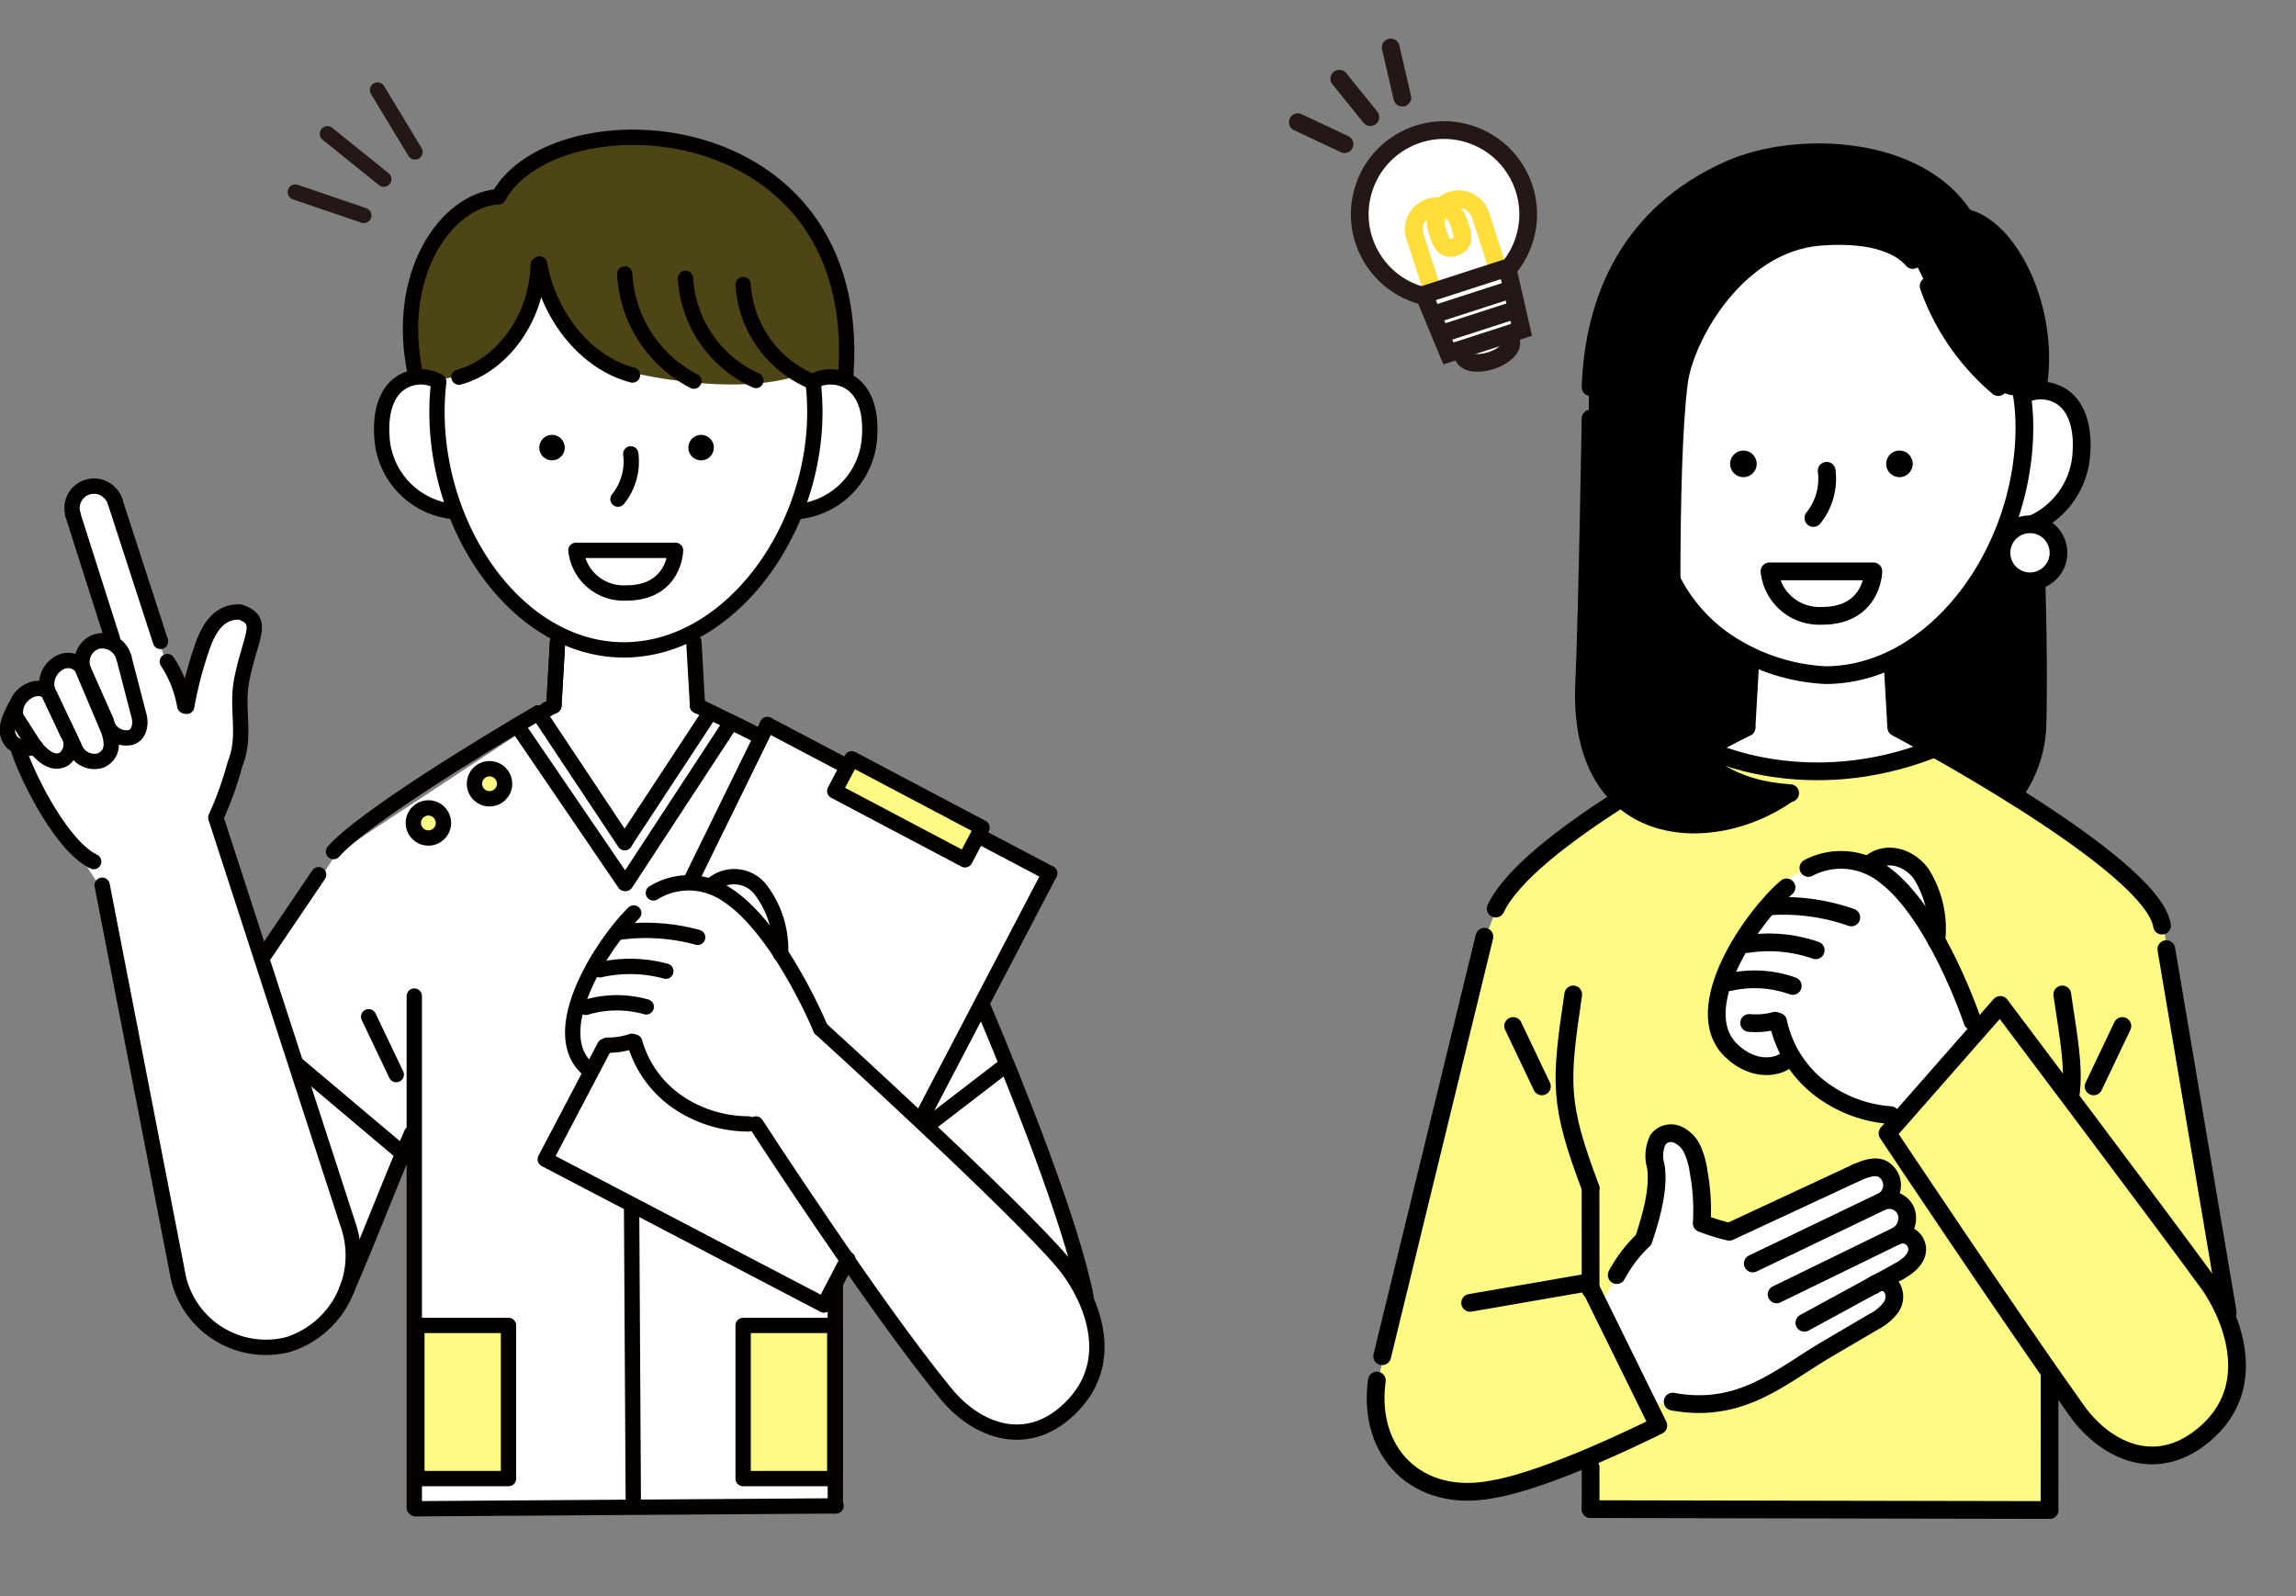 <svg xmlns="http://www.w3.org/2000/svg" xmlns:xlink="http://www.w3.org/1999/xlink" width="187" height="130" viewBox="0 0 187 130"><rect x="0" y="0" width="187" height="130" fill="#808080" stroke="none"/><defs><clipPath id="a"><rect width="90" height="130" transform="translate(820 2670)" fill="#fff" stroke="#707070" stroke-width="1"/></clipPath><clipPath id="b"><rect width="90" height="130" transform="translate(920 2670)" fill="#fff" stroke="#707070" stroke-width="1"/></clipPath></defs><g transform="translate(-440 -2670)"><g transform="translate(-380)" clip-path="url(#a)"><g transform="translate(819.973 2676.708)"><path d="M8.257,65.763l6.789,33.305s3.1,6.069,8.529,4.155c0,0,4.031-.793,5.211-5.993l4.92-10.662.365,29.863,34.045.042-.012-18.4,1.128-1.886s9.547,17.953,16.344,13.531c5.2-3.379,3.894-8.086,3.211-10.213s-8.768-24.329-8.768-24.329l5.508-10.121L62.47,52.63,61.9,53.846,57.225,51.2l-.356-6.171s7.442-4.891,8.352-9.982c0,0,4.214-.146,5.375-3.707,0,0,1.5-5.361-3.026-7.176s-23.65-8.733-23.65-8.733L32.577,24.957S27.715,33.085,36.9,35.32c0,0,2.856,7.009,8.529,10.16l-.148,5.6L27.406,62.848l-5.939,9.161L17.63,60.479,8.257,65.762Z" fill="#fff"/><path d="M40.645,9.313s-8.334.813-6.783,14.036l2.093.826,2.212-.353s6.222-3.981,5.9-7.932a11.763,11.763,0,0,0,7.461,7.756s8.158,2,13.506.236l3.686-.147s2-15.815-11.943-18.43c0,0-8.638-2.964-14.213,1.946L40.644,9.315Z" fill="#4e4516"/><path d="M8.826,66.55l9.292-4.757-.442-1.77,1.917-5.42-.037-4.019.738-4.166s1.229-4.506-2.977-2l-2.186,5.69-1.475-2.544L9.637,35.283s-3-5.083-3.982.959l3.613,9.845S6.957,45.24,6.7,48.177c-.072.833-1.933-2.9-3.113,1.228L1.12,50.918.53,53.647l3.429,6.121L6.577,63.05l2.249,3.5Z" fill="#fff"/><path d="M30.051,76.11,32.3,80.825" fill="none" stroke="#040000" stroke-linecap="round" stroke-linejoin="round" stroke-width="1.248"/><path d="M33.769,74.425s0,38.4,0,41.69" fill="none" stroke="#040000" stroke-linecap="round" stroke-linejoin="round" stroke-width="1.248"/><line x1="0.298" y2="5.212" transform="translate(45.14 45.567)" fill="none" stroke="#040000" stroke-linecap="round" stroke-linejoin="round" stroke-width="1.248"/><path d="M35.764,24.381a20.954,20.954,0,0,0-.146,2.468c0,9.876,6.723,19.379,15.221,19.379s15.553-9.5,15.553-19.379a20.913,20.913,0,0,0-.145-2.465" fill="none" stroke="#040000" stroke-linecap="round" stroke-linejoin="round" stroke-width="1.248"/><path d="M35.591,24.284a2.982,2.982,0,0,0-2.992.24c-1.252.877-1.579,2.659-1.471,4.261a6.469,6.469,0,0,0,5.721,6.164" fill="none" stroke="#040000" stroke-linecap="round" stroke-linejoin="round" stroke-width="1.248"/><path d="M66.388,24.284a2.982,2.982,0,0,1,2.992.24c1.252.877,1.579,2.659,1.471,4.261a6.469,6.469,0,0,1-5.721,6.164" fill="none" stroke="#040000" stroke-linecap="round" stroke-linejoin="round" stroke-width="1.248"/><path d="M51.4,30.263a4.874,4.874,0,0,1-1.039,3.688" fill="none" stroke="#040000" stroke-linecap="round" stroke-linejoin="round" stroke-width="1.248"/><path d="M46.932,38.12h8.114s-.06,3.5-4.057,3.472A3.9,3.9,0,0,1,46.932,38.12Z" fill="none" stroke="#040000" stroke-linecap="round" stroke-linejoin="round" stroke-width="1.248"/><path d="M43.855,51.36c-4.284,2.49-14.359,8.632-16.665,11.3" fill="none" stroke="#040000" stroke-linecap="round" stroke-linejoin="round" stroke-width="1.248"/><path d="M56.837,50.78s1.513.733,3.648,1.774c.031.015.548.276,1.361.693" fill="none" stroke="#040000" stroke-linecap="round" stroke-linejoin="round" stroke-width="1.248"/><path d="M45.438,45.567l-.3,5.213s-.215.111-.6.315" fill="none" stroke="#040000" stroke-linecap="round" stroke-linejoin="round" stroke-width="1.248"/><line x2="0.298" y2="5.212" transform="translate(56.539 45.567)" fill="none" stroke="#040000" stroke-linecap="round" stroke-linejoin="round" stroke-width="1.248"/><path d="M33.542,85.625c-2.045,4.683-3.235,8.027-5.281,12.711" fill="none" stroke="#040000" stroke-linecap="round" stroke-linejoin="round" stroke-width="1.248"/><path d="M43.851,14.882c-.05,4.181-2.851,8.151-6.444,9.13" fill="none" stroke="#040000" stroke-linecap="round" stroke-linejoin="round" stroke-width="1.248"/><path d="M60.552,16.464a9.177,9.177,0,0,0,5.406,7.818" fill="none" stroke="#040000" stroke-linecap="round" stroke-linejoin="round" stroke-width="1.248"/><path d="M55.854,15.965a9.764,9.764,0,0,0,5.739,8.317" fill="none" stroke="#040000" stroke-linecap="round" stroke-linejoin="round" stroke-width="1.248"/><path d="M50.91,15.61a10.439,10.439,0,0,0,5.63,8.727" fill="none" stroke="#040000" stroke-linecap="round" stroke-linejoin="round" stroke-width="1.248"/><path d="M43.97,14.789c.8,4.41,3.884,8.1,7.569,9.048" fill="none" stroke="#040000" stroke-linecap="round" stroke-linejoin="round" stroke-width="1.248"/><path d="M40.629,9.313C45.265.94,70.4,2.055,68.924,23.71" fill="none" stroke="#040000" stroke-linecap="round" stroke-linejoin="round" stroke-width="1.248"/><path d="M40.629,9.313c-4.227.272-8.539,6.3-6.755,14.525" fill="none" stroke="#040000" stroke-linecap="round" stroke-linejoin="round" stroke-width="1.248"/><path d="M69.082,95.868l-1.946,3.724-22.7-11.87,4.833-9.2" fill="none" stroke="#040000" stroke-linecap="round" stroke-linejoin="round" stroke-width="1.248"/><line x1="10.364" y2="19.822" transform="translate(75.154 64.433)" fill="none" stroke="#040000" stroke-linecap="round" stroke-linejoin="round" stroke-width="1.248"/><line x2="22.989" y2="12.118" transform="translate(62.529 52.314)" fill="none" stroke="#040000" stroke-linecap="round" stroke-linejoin="round" stroke-width="1.248"/><line y1="12.68" x2="6.216" transform="translate(56.313 52.314)" fill="none" stroke="#040000" stroke-linecap="round" stroke-linejoin="round" stroke-width="1.248"/><path d="M53.245,66.023a5.46,5.46,0,0,1,5.978.146c4.262,2.738,7.642,10.914,7.642,10.914" fill="none" stroke="#040000" stroke-linecap="round" stroke-linejoin="round" stroke-width="1.248"/><path d="M51.642,67.658c-2.415,2.343-7.308,9.72-3.672,12.765" fill="none" stroke="#040000" stroke-linecap="round" stroke-linejoin="round" stroke-width="1.248"/><path d="M49.467,78.427a5.961,5.961,0,0,0,2.017-.316" fill="none" stroke="#040000" stroke-linecap="round" stroke-linejoin="round" stroke-width="1.248"/><path d="M51.717,78.172A8.87,8.87,0,0,0,55.433,83.2a10.283,10.283,0,0,0,5.549,1.64" fill="none" stroke="#040000" stroke-linecap="round" stroke-linejoin="round" stroke-width="1.248"/><path d="M47.737,75.346a8.822,8.822,0,0,1,4.926-.039" fill="none" stroke="#040000" stroke-linecap="round" stroke-linejoin="round" stroke-width="1.248"/><path d="M50.417,69.231a15.928,15.928,0,0,1,6.432.413" fill="none" stroke="#040000" stroke-linecap="round" stroke-linejoin="round" stroke-width="1.248"/><path d="M48.886,72.287a11.135,11.135,0,0,1,5.37.112" fill="none" stroke="#040000" stroke-linecap="round" stroke-linejoin="round" stroke-width="1.248"/><path d="M57.91,65.487a2.719,2.719,0,0,1,4.12.348A8.056,8.056,0,0,1,63.6,70.993" fill="none" stroke="#040000" stroke-linecap="round" stroke-linejoin="round" stroke-width="1.248"/><path d="M61.593,84.843S71.3,99.807,77.074,106.819c2.552,3.1,6.815,4.73,10.409.879,3.9-4.184.787-9.58-.842-11.515-4.007-4.763-19.777-19.1-19.777-19.1" fill="none" stroke="#040000" stroke-linecap="round" stroke-linejoin="round" stroke-width="1.248"/><path d="M80.043,75.176c2.748,6.472,7.277,17.759,8.452,23.844" fill="none" stroke="#040000" stroke-linecap="round" stroke-linejoin="round" stroke-width="1.248"/><line x1="4.491" y2="6.631" transform="translate(21.489 64.541)" fill="none" stroke="#040000" stroke-linecap="round" stroke-linejoin="round" stroke-width="1.248"/><line x2="7.03" y2="10.575" transform="translate(43.881 51.36)" fill="none" stroke="#040000" stroke-linecap="round" stroke-linejoin="round" stroke-width="1.248"/><line x2="8.776" y2="12.869" transform="translate(42.135 52.381)" fill="none" stroke="#040000" stroke-linecap="round" stroke-linejoin="round" stroke-width="1.248"/><line x1="6.859" y2="10.426" transform="translate(50.94 51.434)" fill="none" stroke="#040000" stroke-linecap="round" stroke-linejoin="round" stroke-width="1.248"/><line x1="8.376" y2="12.794" transform="translate(50.989 52.456)" fill="none" stroke="#040000" stroke-linecap="round" stroke-linejoin="round" stroke-width="1.248"/><rect width="12.004" height="2.964" transform="matrix(0.884, 0.467, -0.467, 0.884, 69.396, 55.102)" fill="#fffa83" stroke="#040000" stroke-linecap="round" stroke-linejoin="round" stroke-width="1.248"/><line x1="34.248" y2="0.234" transform="translate(33.874 115.955)" fill="none" stroke="#040000" stroke-linecap="round" stroke-linejoin="round" stroke-width="1.248"/><path d="M68.061,98.063s0,15.627,0,17.892" fill="none" stroke="#040000" stroke-linecap="round" stroke-linejoin="round" stroke-width="1.248"/><line x2="0.138" y2="23.765" transform="translate(51.469 91.838)" fill="none" stroke="#040000" stroke-linecap="round" stroke-linejoin="round" stroke-width="1.248"/><path d="M8.347,65.4l6.2,31.92a7.312,7.312,0,0,0,8.971,5.485A7.618,7.618,0,0,0,28.425,93.2L17.655,60.048" fill="none" stroke="#040000" stroke-linecap="round" stroke-linejoin="round" stroke-width="1.248"/><line x2="8.632" y2="7.279" transform="translate(24.268 80.039)" fill="none" stroke="#040000" stroke-linecap="round" stroke-linejoin="round" stroke-width="1.248"/><line x1="6.488" y2="4.99" transform="translate(75.476 80.039)" fill="none" stroke="#040000" stroke-linecap="round" stroke-linejoin="round" stroke-width="1.248"/><rect width="7.464" height="12.476" transform="translate(33.979 101.255)" fill="#fffa83" stroke="#040000" stroke-linecap="round" stroke-linejoin="round" stroke-width="1.248"/><rect width="7.464" height="12.476" transform="translate(60.552 101.255)" fill="#fffa83" stroke="#040000" stroke-linecap="round" stroke-linejoin="round" stroke-width="1.248"/><circle cx="1.226" cy="1.226" r="1.226" transform="translate(33.692 59.1)" fill="#fffa83" stroke="#040000" stroke-linecap="round" stroke-linejoin="round" stroke-width="1.248"/><circle cx="1.226" cy="1.226" r="1.226" transform="translate(38.671 55.906)" fill="#fffa83" stroke="#040000" stroke-linecap="round" stroke-linejoin="round" stroke-width="1.248"/><line x2="3.717" y2="11.45" transform="translate(9.383 34.091)" fill="none" stroke="#040000" stroke-linecap="round" stroke-linejoin="round" stroke-width="1.248"/><path d="M10.112,46.852a1.818,1.818,0,0,0-2.226-1.3A1.764,1.764,0,0,0,6.77,47.7a1.479,1.479,0,0,0-2.149-.258,1.987,1.987,0,0,0-.694,2.215c-.972-.917-3.265.482-2.482,2.436" fill="none" stroke="#040000" stroke-linecap="round" stroke-linejoin="round" stroke-width="1.248"/><line x2="3.241" y2="10.165" transform="translate(5.951 35.184)" fill="none" stroke="#040000" stroke-linecap="round" stroke-linejoin="round" stroke-width="1.248"/><path d="M9.383,34.091a1.8,1.8,0,0,0-2.251-1.114,1.784,1.784,0,0,0-1.162,2.21" fill="none" stroke="#040000" stroke-linecap="round" stroke-linejoin="round" stroke-width="1.248"/><path d="M10.117,46.854l1.245,4.8c.168.691-.033,1.525-.694,1.707A1.65,1.65,0,0,1,8.69,52.047l-1.924-4.33" fill="none" stroke="#040000" stroke-linecap="round" stroke-linejoin="round" stroke-width="1.248"/><path d="M6.706,47.687l2.177,5.144c.22.724.523,1.834-.648,2.405A1.722,1.722,0,0,1,6.076,54.11l-2.24-4.7" fill="none" stroke="#040000" stroke-linecap="round" stroke-linejoin="round" stroke-width="1.248"/><path d="M4.077,49.921l1.451,3.1a1.519,1.519,0,0,1-.26,2.078c-1,.63-1.973-.5-2.368-.941L1.5,51.972" fill="none" stroke="#040000" stroke-linecap="round" stroke-linejoin="round" stroke-width="1.248"/><path d="M2.939,54.143a2.085,2.085,0,0,1-1.913-.368c-.827-.937-.191-1.99.255-2.932" fill="none" stroke="#040000" stroke-linecap="round" stroke-linejoin="round" stroke-width="1.248"/><path d="M1.558,54.438c.907,2.625,3.6,7.826,6.1,9.036" fill="none" stroke="#040000" stroke-linecap="round" stroke-linejoin="round" stroke-width="1.248"/><path d="M13.653,47.179a9.5,9.5,0,0,1,1.424,3.609" fill="none" stroke="#040000" stroke-linecap="round" stroke-linejoin="round" stroke-width="1.248"/><path d="M15.233,50.829a31.857,31.857,0,0,1,1.26-4.817c.348-.988,1.112-2.981,3.1-2.863,2.052.7.858,1.9.14,5.43-.511,2.512.388,4.569-.562,6.942a27.684,27.684,0,0,1-1.563,4.357" fill="none" stroke="#040000" stroke-linecap="round" stroke-linejoin="round" stroke-width="1.248"/><circle cx="1.04" cy="1.04" r="1.04" transform="translate(43.945 28.712)"/><circle cx="1.04" cy="1.04" r="1.04" transform="translate(56.088 28.712)"/><line x2="3.049" y2="5.043" transform="translate(30.776 0.624)" fill="none" stroke="#231815" stroke-linecap="round" stroke-miterlimit="10" stroke-width="1.248"/><line x2="4.59" y2="3.696" transform="translate(26.695 4.19)" fill="none" stroke="#231815" stroke-linecap="round" stroke-miterlimit="10" stroke-width="1.248"/><line x2="5.577" y2="1.904" transform="translate(24.08 8.937)" fill="none" stroke="#231815" stroke-linecap="round" stroke-miterlimit="10" stroke-width="1.248"/></g></g><g transform="translate(-383)" clip-path="url(#b)"><g transform="translate(927.98 2673.145)"><g transform="translate(7.058 9.196)"><g transform="translate(0.066 0)"><path d="M28.741,13.511,25.2,21.957,24.77,35.5l-.194,15.335.389,3.152,1.752,4.282,1.012.779-7.162,5.1-1.722,1.575L16.2,70.639,11.4,89.55,7.657,107.036s-.9,11.193,11.464,7.626c3.758-1.084,5.931-1.943,5.931-1.943l.1,4.087,37.681-.249.1-10.118,4.236,4.935s12.232,4.208,9.969-10.717-5.831-32.348-5.831-32.348l-3.1-3.668-8.7-6.006,2.074-3.777s.031-12.878-.124-13.186.387-5.417.387-5.417l2.507-2.29s3.011-7.257-1.981-8.2l-1.022.031s2.026-10.186-4.829-14.146l-1.1.028S53.4,5.364,42.842,6.345A18.5,18.5,0,0,0,35.1,8.256a26.343,26.343,0,0,0-6.362,5.256Z" transform="translate(-7.627 -6.241)" fill="#fff"/><path d="M57.483,11.476S56.167,5.489,44.089,6.49c0,0-10.256-1.059-15.807,12.386l-1.437,4.79-.274,28.467s-.073,6.775,4.722,8.006,6.159,1.027,6.159,1.027l5.406-2.532L37.932,57.4l-2.053-2.4,3.9-2.121.547-5.2-3.353-2.464L33.826,42l.479-17.313s2.415-8.28,6.843-10.2c0,0,7.11-3.5,12.356,1.021l2.939,5.948s3.028,4.962,5.282,4.653l1.749-.769-.49-7.487-2.1-3.779-3.4-2.607Z" transform="translate(-9.511 -6.255)"/><path d="M66.188,45.2l-3.032-1.946s-6.961,8.694-9.232,8.508l.95,5.158,9.232,5.158,2.218-4.027L66.188,45.2Z" transform="translate(-12.233 -9.925)"/><path d="M34.362,60.355s-14.817,7.6-16.767,12.369l-1.339,3.634L7.641,112.222s-1.1,13.414,14.8,6.85l2.9-1.009-.1,3.815,37.069.223.291-10.743s5.366,11.3,13.58,3.889c0,0,2.614-3.269.892-9.627L71.4,72.914,53.3,60.227s-5.505,1.975-8.99,2.1l-9.946-1.976Z" transform="translate(-7.625 -11.615)" fill="#fffa83"/><path d="M44.477,71.65,39.4,79.07s-3.22,8.53,5.136,7.817c0,0,5.554,4.641,8.543,4.527l6.312-7.2-3.165-8.571s1.091-5.706-4.124-5.706l-3.309.383-2.253.432-2.069.9Z" transform="translate(-10.727 -12.581)" fill="#fff"/><path d="M31.593,103.656a19.071,19.071,0,0,0-3.25,4.661c-.681,1.9,4.108,8.646,4.108,8.646a13.545,13.545,0,0,0,6.622-.368L51.461,109.6a1.865,1.865,0,0,0,.368-2.7s2.78-1.4,1.4-3.823a2.341,2.341,0,0,0-1.334-2.8s.4-4.237-4.354-1.41l-9.076,4.047-1.9-.368-.368-4.108s-3.363-8.018-4.026-.812l.163,3.878-.735,2.146Z" transform="translate(-9.681 -15.039)" fill="#fff"/></g><g transform="translate(0 0.062)"><g transform="translate(24.101 19.404)"><path d="M34.316,43.311a13.451,13.451,0,0,0,4.06,4.805,15.969,15.969,0,0,0,8.463,2.966c8.861,0,16.217-9.909,16.217-20.207a16.986,16.986,0,0,0-.206-2.654" transform="translate(-34.316 -27.896)" fill="none" stroke="#000" stroke-linecap="round" stroke-linejoin="round" stroke-width="1.445"/><path d="M66.083,28.166a3.109,3.109,0,0,1,3.119.251c1.305.914,1.646,2.773,1.534,4.442a6.745,6.745,0,0,1-5.965,6.427" transform="translate(-37.348 -27.86)" fill="none" stroke="#000" stroke-linecap="round" stroke-linejoin="round" stroke-width="1.445"/></g><g transform="translate(28.871 24.296)"><circle cx="1.084" cy="1.084" r="1.084"/><circle cx="1.084" cy="1.084" r="1.084" transform="translate(12.709)"/><path d="M48.229,35.123a5.083,5.083,0,0,1-1.083,3.845" transform="translate(-40.363 -33.475)" fill="none" stroke="#000" stroke-linecap="round" stroke-linejoin="round" stroke-width="1.445"/></g><path d="M43.177,44.221h8.46s-.062,3.654-4.23,3.621a4.072,4.072,0,0,1-4.23-3.621Z" transform="translate(-11.097 -10.084)" fill="none" stroke="#000" stroke-linecap="round" stroke-linejoin="round" stroke-width="1.445"/><path d="M28.392,64.93c-4.353,2.786-8.695,6.086-9.979,8.821" transform="translate(-8.632 -12.145)" fill="none" stroke="#000" stroke-linecap="round" stroke-linejoin="round" stroke-width="1.445"/><path d="M40.74,58.335s-1.309.65-3.269,1.717" transform="translate(-10.529 -11.489)" fill="none" stroke="#000" stroke-linecap="round" stroke-linejoin="round" stroke-width="1.445"/><line x1="0.31" y2="5.436" transform="translate(30.211 41.41)" fill="none" stroke="#000" stroke-linecap="round" stroke-linejoin="round" stroke-width="1.445"/><path d="M54.3,52.3l.31,5.436S75.435,68.707,76.258,73.882" transform="translate(-12.205 -10.888)" fill="none" stroke="#000" stroke-linecap="round" stroke-linejoin="round" stroke-width="1.445"/><line x2="37.384" y2="0.072" transform="translate(17.506 110.524)" fill="none" stroke="#000" stroke-linecap="round" stroke-linejoin="round" stroke-width="1.445"/><g transform="translate(19.637 79.904)"><line y1="4.831" x2="10.387" transform="translate(9.163 3.198)" fill="none" stroke="#000" stroke-linecap="round" stroke-linejoin="round" stroke-width="1.445"/><line y1="4.971" x2="10.365" transform="translate(11.082 5.639)" fill="none" stroke="#000" stroke-linecap="round" stroke-linejoin="round" stroke-width="1.445"/><line y1="4.798" x2="9.841" transform="translate(13.023 8.33)" fill="none" stroke="#000" stroke-linecap="round" stroke-linejoin="round" stroke-width="1.445"/><line y1="4.151" x2="7.627" transform="translate(15.284 11.288)" fill="none" stroke="#000" stroke-linecap="round" stroke-linejoin="round" stroke-width="1.445"/><path d="M51.07,98.552c.978-.435,1.886-.677,2.471.01a1.5,1.5,0,0,1-.407,2.359,1.471,1.471,0,0,1,1.924.728,1.657,1.657,0,0,1-.674,2.035,1.18,1.18,0,0,1,1.428.5c.515.865-.1,1.777-1.325,2.427" transform="translate(-31.52 -95.354)" fill="none" stroke="#000" stroke-linecap="round" stroke-linejoin="round" stroke-width="1.445"/><path d="M29.359,106.6a11.342,11.342,0,0,1,2.186-2.867c.55-1.665,1.291-4.08,1-5.993a3.01,3.01,0,0,1,.18-2.181,1.34,1.34,0,0,1,1.551-.419,2.426,2.426,0,0,1,1.25,1.246,6.305,6.305,0,0,1,.5,1.794,16.834,16.834,0,0,1,.256,4.2,18.4,18.4,0,0,0,1.962.627" transform="translate(-29.359 -95.047)" fill="none" stroke="#000" stroke-linecap="round" stroke-linejoin="round" stroke-width="1.445"/><path d="M50.764,108.791a.992.992,0,0,1,1.567.274,1.514,1.514,0,0,1-.249,1.656,4.05,4.05,0,0,1-1.287,1.019l-3.826,2.249C43.2,116.2,40,119.272,34.42,118.251" transform="translate(-29.863 -96.389)" fill="none" stroke="#000" stroke-linecap="round" stroke-linejoin="round" stroke-width="1.445"/></g><g transform="translate(27.783 57.368)"><path d="M46.7,70.976a5.693,5.693,0,0,1,6.207.587c4.234,3.158,7.155,11.908,7.155,11.908" transform="translate(-39.232 -70.049)" fill="none" stroke="#000" stroke-linecap="round" stroke-linejoin="round" stroke-width="1.445"/><path d="M44.091,72.808c-2.682,2.262-8.067,9.857-4.506,13.289,1.936,1.866,3.945,1.275,4.468.781" transform="translate(-38.406 -70.297)" fill="none" stroke="#000" stroke-linecap="round" stroke-linejoin="round" stroke-width="1.445"/><path d="M41.339,85.053a6.219,6.219,0,0,0,2.12-.182" transform="translate(-38.698 -71.498)" fill="none" stroke="#000" stroke-linecap="round" stroke-linejoin="round" stroke-width="1.445"/><path d="M43.959,84.96a9.246,9.246,0,0,0,3.5,5.5,10.719,10.719,0,0,0,5.654,2.109" transform="translate(-38.958 -71.507)" fill="none" stroke="#000" stroke-linecap="round" stroke-linejoin="round" stroke-width="1.445"/><path d="M39.589,81.349a9.2,9.2,0,0,1,5.126.317" transform="translate(-38.524 -71.125)" fill="none" stroke="#000" stroke-linecap="round" stroke-linejoin="round" stroke-width="1.445"/><path d="M43.179,74.521a16.608,16.608,0,0,1,6.66.9" transform="translate(-38.881 -70.464)" fill="none" stroke="#000" stroke-linecap="round" stroke-linejoin="round" stroke-width="1.445"/><path d="M41.164,77.918a11.616,11.616,0,0,1,5.576.507" transform="translate(-38.68 -70.792)" fill="none" stroke="#000" stroke-linecap="round" stroke-linejoin="round" stroke-width="1.445"/><path d="M52.137,70.727c1.237-1.229,3.187-.761,4.26.662a8.39,8.39,0,0,1,1.259,5.48" transform="translate(-39.772 -70.02)" fill="none" stroke="#000" stroke-linecap="round" stroke-linejoin="round" stroke-width="1.445"/></g><path d="M15.249,110.209l9.591-1.662L30.576,120.2s-8.808,4.441-13.545,5.2c-6.067,1.18-10.188-3.007-9.378-8.863" transform="translate(-7.551 -16.487)" fill="none" stroke="#000" stroke-linecap="round" stroke-linejoin="round" stroke-width="1.445"/><line x1="8.326" y2="34.169" transform="translate(0.536 63.898)" fill="none" stroke="#000" stroke-linecap="round" stroke-linejoin="round" stroke-width="1.445"/><path d="M25.347,82.493c-1.078,7.281-1.177,8.879,1.416,15.767" transform="translate(-9.252 -13.893)" fill="none" stroke="#000" stroke-linecap="round" stroke-linejoin="round" stroke-width="1.445"/><path d="M19.99,85.349l2.342,4.917" transform="translate(-8.789 -14.178)" fill="none" stroke="#000" stroke-linecap="round" stroke-linejoin="round" stroke-width="1.445"/><path d="M69.658,82.493c.577,3.895.94,5.763.71,7.987" transform="translate(-13.733 -13.893)" fill="none" stroke="#000" stroke-linecap="round" stroke-linejoin="round" stroke-width="1.445"/><path d="M74.835,85.349l-2.342,4.917" transform="translate(-14.015 -14.178)" fill="none" stroke="#000" stroke-linecap="round" stroke-linejoin="round" stroke-width="1.445"/><line x2="0.001" y2="3.415" transform="translate(17.51 107.108)" fill="none" stroke="#000" stroke-linecap="round" stroke-linejoin="round" stroke-width="1.445"/><line x2="0.004" y2="8.258" transform="translate(17.506 84.395)" fill="none" stroke="#000" stroke-linecap="round" stroke-linejoin="round" stroke-width="1.445"/><line x1="0.003" y2="11.02" transform="translate(54.888 99.577)" fill="none" stroke="#000" stroke-linecap="round" stroke-linejoin="round" stroke-width="1.445"/><path d="M63.038,83.442,53.852,93.9s9.889,14.839,15.383,22.551c2.429,3.411,6.745,5.416,10.763,1.671,4.366-4.068,1.515-9.907-.038-12.039-3.822-5.245-16.923-22.639-16.923-22.639Z" transform="translate(-12.16 -13.988)" fill="none" stroke="#000" stroke-linecap="round" stroke-linejoin="round" stroke-width="1.445"/><line x2="5" y2="29.589" transform="translate(64.401 64.911)" fill="none" stroke="#000" stroke-linecap="round" stroke-linejoin="round" stroke-width="1.445"/><path d="M37.517,60.31s8.052,4.063,18.432-.022" transform="translate(-10.534 -11.683)" fill="none" stroke="#000" stroke-linecap="round" stroke-linejoin="round" stroke-width="1.445"/><path d="M67.057,39.862c.069,5.619.295,10.71.16,16.328a10.034,10.034,0,0,1-1.785,5.543" transform="translate(-13.312 -9.65)" fill="none" stroke="#000" stroke-linecap="round" stroke-linejoin="round" stroke-width="1.445"/><path d="M53.964,15.841c-.815-.974-2.9-2.261-7.55-1.894-6.843.54-11.03,8.226-11.494,11.87-.91,7.148-.52,24.916-.52,24.916s-.225,7.9,9.58,8.533" transform="translate(-10.215 -7.065)" fill="none" stroke="#000" stroke-linecap="round" stroke-linejoin="round" stroke-width="1.445"/><path d="M57.569,18.416a19.059,19.059,0,0,0,5.674,8.226" transform="translate(-12.53 -7.516)" fill="none" stroke="#000" stroke-linecap="round" stroke-linejoin="round" stroke-width="1.445"/><circle cx="2.324" cy="2.324" r="2.324" transform="translate(50.971 30.301)" fill="#fff" stroke="#000" stroke-linecap="round" stroke-linejoin="round" stroke-width="1.445"/><g transform="translate(17.506)"><path d="M60.832,12.221c3.57.749,6.853,7.235,6.023,13.431" transform="translate(-30.361 -6.899)" fill="none" stroke="#000" stroke-linecap="round" stroke-linejoin="round" stroke-width="1.445"/><path d="M57.464,11.633c-3.786-6-13.735-6.314-19.107-3.943-8.24,3.637-11.112,10.671-11.364,17.749" transform="translate(-26.993 -6.311)" fill="none" stroke="#000" stroke-linecap="round" stroke-linejoin="round" stroke-width="1.445"/></g><path d="M26.933,30.4s-.26,15.827-.52,21.55c-.584,12.822,10.3,13.478,16.6,9.015" transform="translate(-9.426 -8.708)" fill="none" stroke="#000" stroke-linecap="round" stroke-linejoin="round" stroke-width="1.445"/><path d="M35.474,60.386c-7.036,3.768-5.992,3.844-5.992,3.844l2.627,1.731,3.819.5,4.1-.728,2.827-1.657L41.2,63.579h-.5l-1.975-.758L37.588,62l-1.026-.594Z" transform="translate(-9.729 -11.693)"/></g></g><g transform="translate(0.722 0.722)"><g transform="translate(3.399 5.083)"><ellipse cx="2.039" cy="1.017" rx="2.039" ry="1.017" transform="matrix(0.951, -0.308, 0.308, 0.951, 9.779, 19.116)" fill="#fff" stroke="#231815" stroke-miterlimit="10" stroke-width="1.445"/><g transform="translate(0)"><circle cx="6.859" cy="6.859" r="6.859" transform="translate(0 13.17) rotate(-73.75)" fill="#fff" stroke="#231815" stroke-miterlimit="10" stroke-width="1.445"/><path d="M15.5,19.153c-.985.318-1.176-.5-1.495-1.486a1.874,1.874,0,0,1,3.565-1.154l1.456,4.5" transform="translate(-6.1 -7.978)" fill="none" stroke="#ffde3b" stroke-miterlimit="10" stroke-width="1.445"/><path d="M15.134,19.273c.985-.318.66-1.1.341-2.079a1.874,1.874,0,0,0-3.565,1.154l1.456,4.5" transform="translate(-5.785 -8.08)" fill="none" stroke="#ffde3b" stroke-miterlimit="10" stroke-width="1.445"/><path d="M20.755,26.883,14.8,28.81l-1.988-4.791,6.786-2.195Z" transform="translate(-5.933 -8.969)" fill="#fff" stroke="#231815" stroke-miterlimit="10" stroke-width="1.445"/><line y1="2.156" x2="6.663" transform="translate(7.545 14.552)" fill="none" stroke="#231815" stroke-miterlimit="10" stroke-width="1.445"/><line y1="2.156" x2="6.663" transform="translate(8.066 16.16)" fill="none" stroke="#231815" stroke-miterlimit="10" stroke-width="1.445"/></g></g><line x2="3.805" y2="1.79" transform="translate(0 6.085)" fill="none" stroke="#231815" stroke-linecap="round" stroke-miterlimit="10" stroke-width="1.445"/><line x2="2.53" y2="3.128" transform="translate(3.378 2.543)" fill="none" stroke="#231815" stroke-linecap="round" stroke-miterlimit="10" stroke-width="1.445"/><line x2="0.949" y2="4.088" transform="translate(7.565)" fill="none" stroke="#231815" stroke-linecap="round" stroke-miterlimit="10" stroke-width="1.445"/></g></g></g></g></svg>